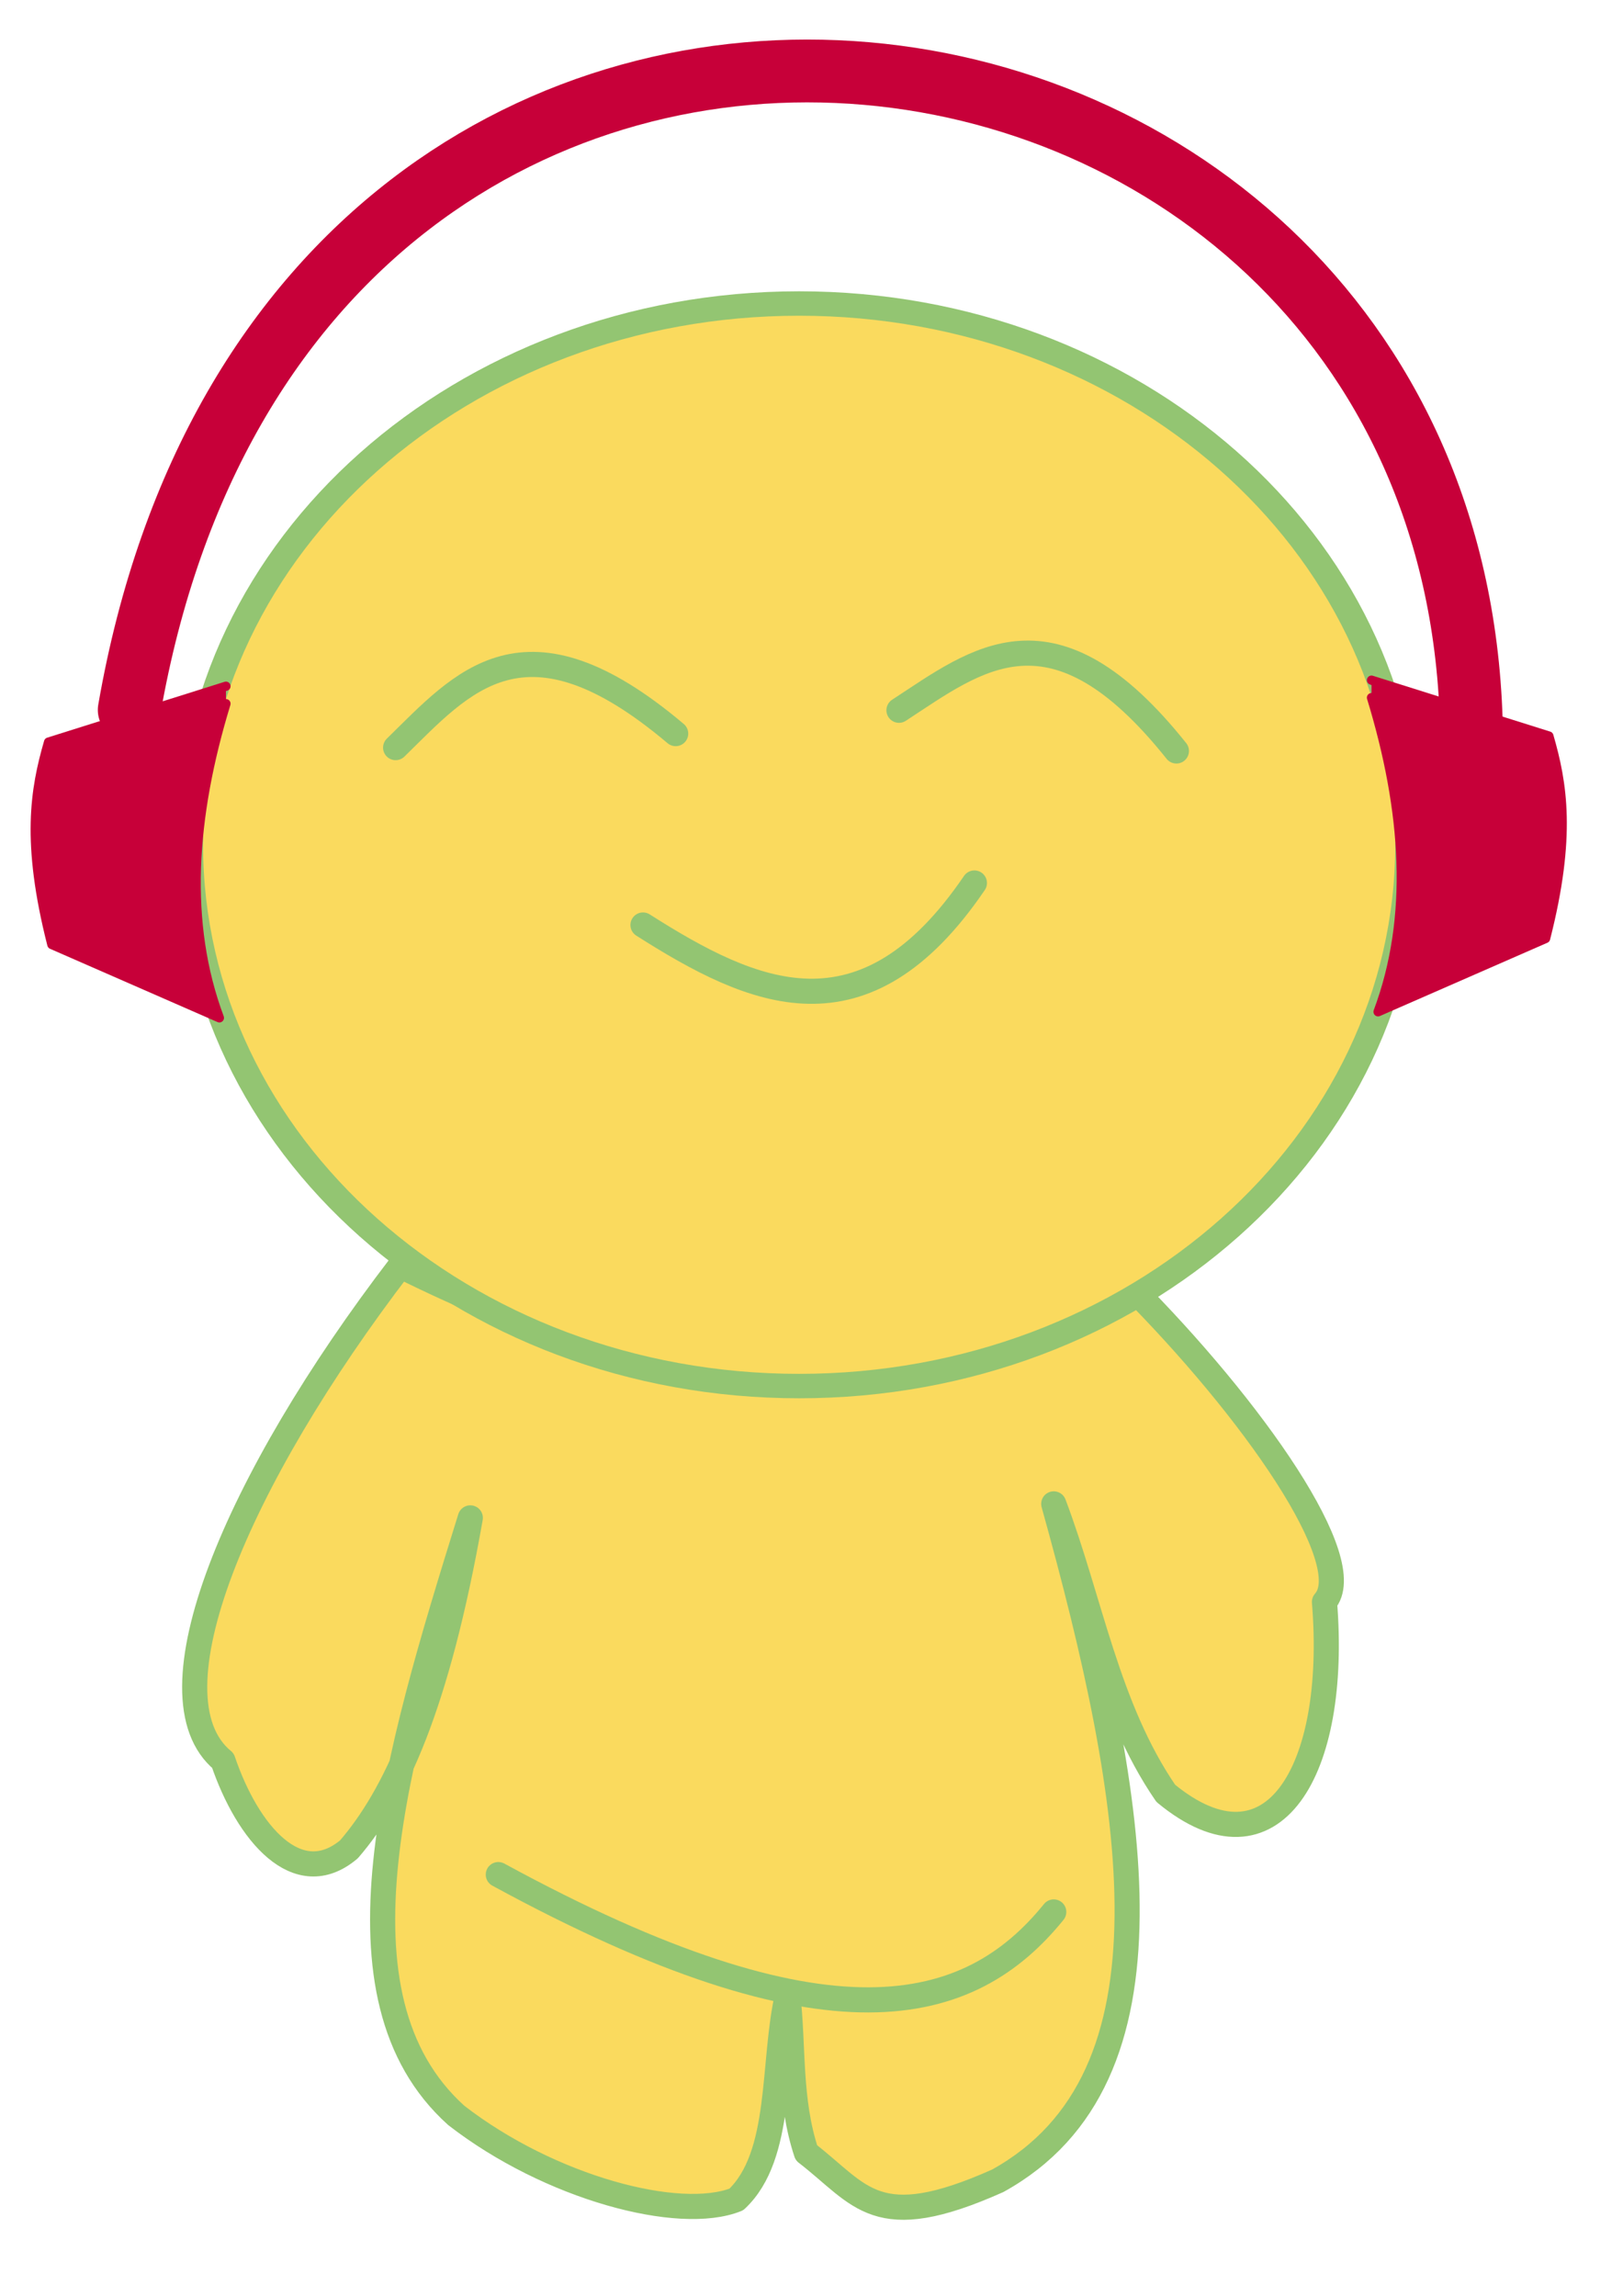 <?xml version="1.0" encoding="UTF-8" standalone="no"?>
<!-- Created with Inkscape (http://www.inkscape.org/) -->

<svg
   xmlns:dc="http://purl.org/dc/elements/1.1/"
   xmlns:cc="http://creativecommons.org/ns#"
   xmlns:rdf="http://www.w3.org/1999/02/22-rdf-syntax-ns#"
   xmlns:svg="http://www.w3.org/2000/svg"
   xmlns="http://www.w3.org/2000/svg"
   xmlns:sodipodi="http://sodipodi.sourceforge.net/DTD/sodipodi-0.dtd"
   xmlns:inkscape="http://www.inkscape.org/namespaces/inkscape"
   width="744.094"
   height="1052.362"
   id="svg2"
   version="1.1"
   inkscape:version="0.48+devel r9772"
   sodipodi:docname="New document 1">
  <defs
     id="defs4" />
  <sodipodi:namedview
     id="base"
     pagecolor="#ffffff"
     bordercolor="#666666"
     borderopacity="1.0"
     inkscape:pageopacity="0.0"
     inkscape:pageshadow="2"
     inkscape:zoom="0.66136926"
     inkscape:cx="372.04724"
     inkscape:cy="526.18109"
     inkscape:document-units="px"
     inkscape:current-layer="layer1"
     showgrid="false"
     inkscape:window-width="1440"
     inkscape:window-height="851"
     inkscape:window-x="0"
     inkscape:window-y="1"
     inkscape:window-maximized="1" />
  <g
     inkscape:label="Layer 1"
     inkscape:groupmode="layer"
     id="layer1">
    <g
       id="g3957"
       transform="matrix(2.88,0,0,2.88,-653.18,-687.303)">
      <g
         id="g3953">
        <path
           style="color:#000000;fill:#FADA5E;stroke:#93C572;stroke-width:4;stroke-linecap:round;stroke-linejoin:round;stroke-miterlimit:4;stroke-opacity:1;stroke-dasharray:none;stroke-dashoffset:0;marker:none;visibility:visible;display:inline;overflow:visible;enable-background:accumulate"
           d="m 290.521,440.113 c -26.167,34.153 -40.623,68.553 -28.235,78.76 3.927,11.573 11.907,20.966 20.062,14.117 7.271,-8.443 14.019,-22.63 19.319,-52.755 -11.917,38.275 -23.245,76.204 -2.229,95.107 14.86,11.514 35.496,17.015 44.581,13.374 7.499,-7.048 5.634,-21.795 8.173,-32.693 0.968,8.421 0.179,16.842 2.972,25.263 8.762,6.739 10.996,13.152 30.464,4.458 29.746,-16.44 22.2,-60.003 8.916,-107.738 5.829,15.414 8.46,32.426 17.833,46.067 17.022,14.035 27.459,-3.576 25.263,-30.464 5.641,-6.257 -11.361,-30.657 -31.207,-50.525 -43.591,17.897 -72.321,18.749 -115.911,-2.972 z"
           id="path3152"
           inkscape:connector-curvature="0"
           sodipodi:nodetypes="cccccccccccccc" />
        <path
           style="color:#000000;fill:none;stroke:#93C572;stroke-width:4;stroke-linecap:round;stroke-linejoin:round;stroke-miterlimit:4;stroke-opacity:1;stroke-dasharray:none;stroke-dashoffset:0;marker:none;visibility:visible;display:inline;overflow:visible;enable-background:accumulate"
           d="m 306.125,537.009 c 52.725,28.721 75.042,22.473 88.42,5.944 l 0,0"
           id="path3154"
           inkscape:connector-curvature="0"
           sodipodi:nodetypes="ccc" />
      </g>
      <g
         id="g3946">
        <path
           sodipodi:type="arc"
           style="color:#000000;fill:#FADA5E;stroke:#93C572;stroke-width:3.924;stroke-linecap:round;stroke-linejoin:round;stroke-miterlimit:4;stroke-opacity:1;stroke-dasharray:none;stroke-dashoffset:0;marker:none;visibility:visible;display:inline;overflow:visible;enable-background:accumulate"
           id="path3150"
           sodipodi:cx="392.68677"
           sodipodi:cy="396.27432"
           sodipodi:rx="92.506157"
           sodipodi:ry="86.933495"
           d="m 485.193,396.274 c 0,48.012 -41.416,86.933 -92.506,86.933 -51.09,0 -92.506,-38.921 -92.506,-86.933 0,-48.012 41.416,-86.933 92.506,-86.933 50.777,0 92.062,38.464 92.503,86.18"
           sodipodi:start="0"
           sodipodi:end="6.2745164"
           sodipodi:open="true"
           transform="matrix(1.048,0,0,0.991,-57.521,-19.603)" />
        <g
           id="g3941">
          <path
             sodipodi:nodetypes="cc"
             inkscape:connector-curvature="0"
             id="path3156"
             d="m 289.778,357.637 c 10.64,-10.39 20.486,-22.594 44.581,-2.229"
             style="color:#000000;fill:none;stroke:#93C572;stroke-width:4;stroke-linecap:round;stroke-linejoin:round;stroke-miterlimit:4;stroke-opacity:1;stroke-dasharray:none;stroke-dashoffset:0;marker:none;visibility:visible;display:inline;overflow:visible;enable-background:accumulate" />
          <path
             style="color:#000000;fill:none;stroke:#93C572;stroke-width:4;stroke-linecap:round;stroke-linejoin:round;stroke-miterlimit:4;stroke-opacity:1;stroke-dasharray:none;stroke-dashoffset:0;marker:none;visibility:visible;display:inline;overflow:visible;enable-background:accumulate"
             d="m 369.906,351.693 c 12.456,-8.125 24.486,-18.182 44.164,6.478"
             id="path3158"
             inkscape:connector-curvature="0"
             sodipodi:nodetypes="cc" />
          <path
             sodipodi:nodetypes="cc"
             inkscape:connector-curvature="0"
             id="path3160"
             d="m 329.158,385.872 c 17.585,11.175 35.17,19.166 52.755,-6.687"
             style="color:#000000;fill:none;stroke:#93C572;stroke-width:4;stroke-linecap:round;stroke-linejoin:round;stroke-miterlimit:4;stroke-opacity:1;stroke-dasharray:none;stroke-dashoffset:0;marker:none;visibility:visible;display:inline;overflow:visible;enable-background:accumulate" />
        </g>
      </g>
      <g
         id="g3936">
        <path
           style="color:#000000;fill:none;stroke:#C70039;stroke-width:10;stroke-linecap:round;stroke-linejoin:round;stroke-miterlimit:4;stroke-opacity:1;stroke-dasharray:none;stroke-dashoffset:0;marker:none;visibility:visible;display:inline;overflow:visible;enable-background:accumulate"
           d="m 247.371,351.638 c 26.099,-150.031 215.653,-122.634 213.682,7.7"
           id="path3930"
           inkscape:connector-curvature="0"
           sodipodi:nodetypes="cc" />
        <path
           style="color:#000000;fill:#C70039 ;stroke:#C70039 ;stroke-width:1.469px;stroke-linecap:round;stroke-linejoin:round;stroke-miterlimit:4;stroke-opacity:1;stroke-dasharray:none;stroke-dashoffset:0;marker:none;visibility:visible;display:inline;overflow:visible;enable-background:accumulate"
           d="m 262.768,350.645 c -5.504,18.037 -6.684,34.926 -1.046,50.004 L 235.053,388.981 c -4.159,-16.32 -2.688,-24.758 -0.523,-32.225 l 28.237,-8.89"
           id="path3932"
           inkscape:connector-curvature="0"
           sodipodi:nodetypes="ccccc" />
        <path
           sodipodi:nodetypes="ccccc"
           inkscape:connector-curvature="0"
           id="path3934"
           d="m 445.127,349.682 c 5.504,18.037 6.684,34.926 1.046,50.004 l 26.669,-11.668 c 4.159,-16.32 2.688,-24.758 0.523,-32.225 l -28.237,-8.89"
           style="color:#000000;fill:#C70039;stroke:#C70039;stroke-width:1.469px;stroke-linecap:round;stroke-linejoin:round;stroke-miterlimit:4;stroke-opacity:1;stroke-dasharray:none;stroke-dashoffset:0;marker:none;visibility:visible;display:inline;overflow:visible;enable-background:accumulate" />
      </g>
    </g>
  </g>
</svg>
